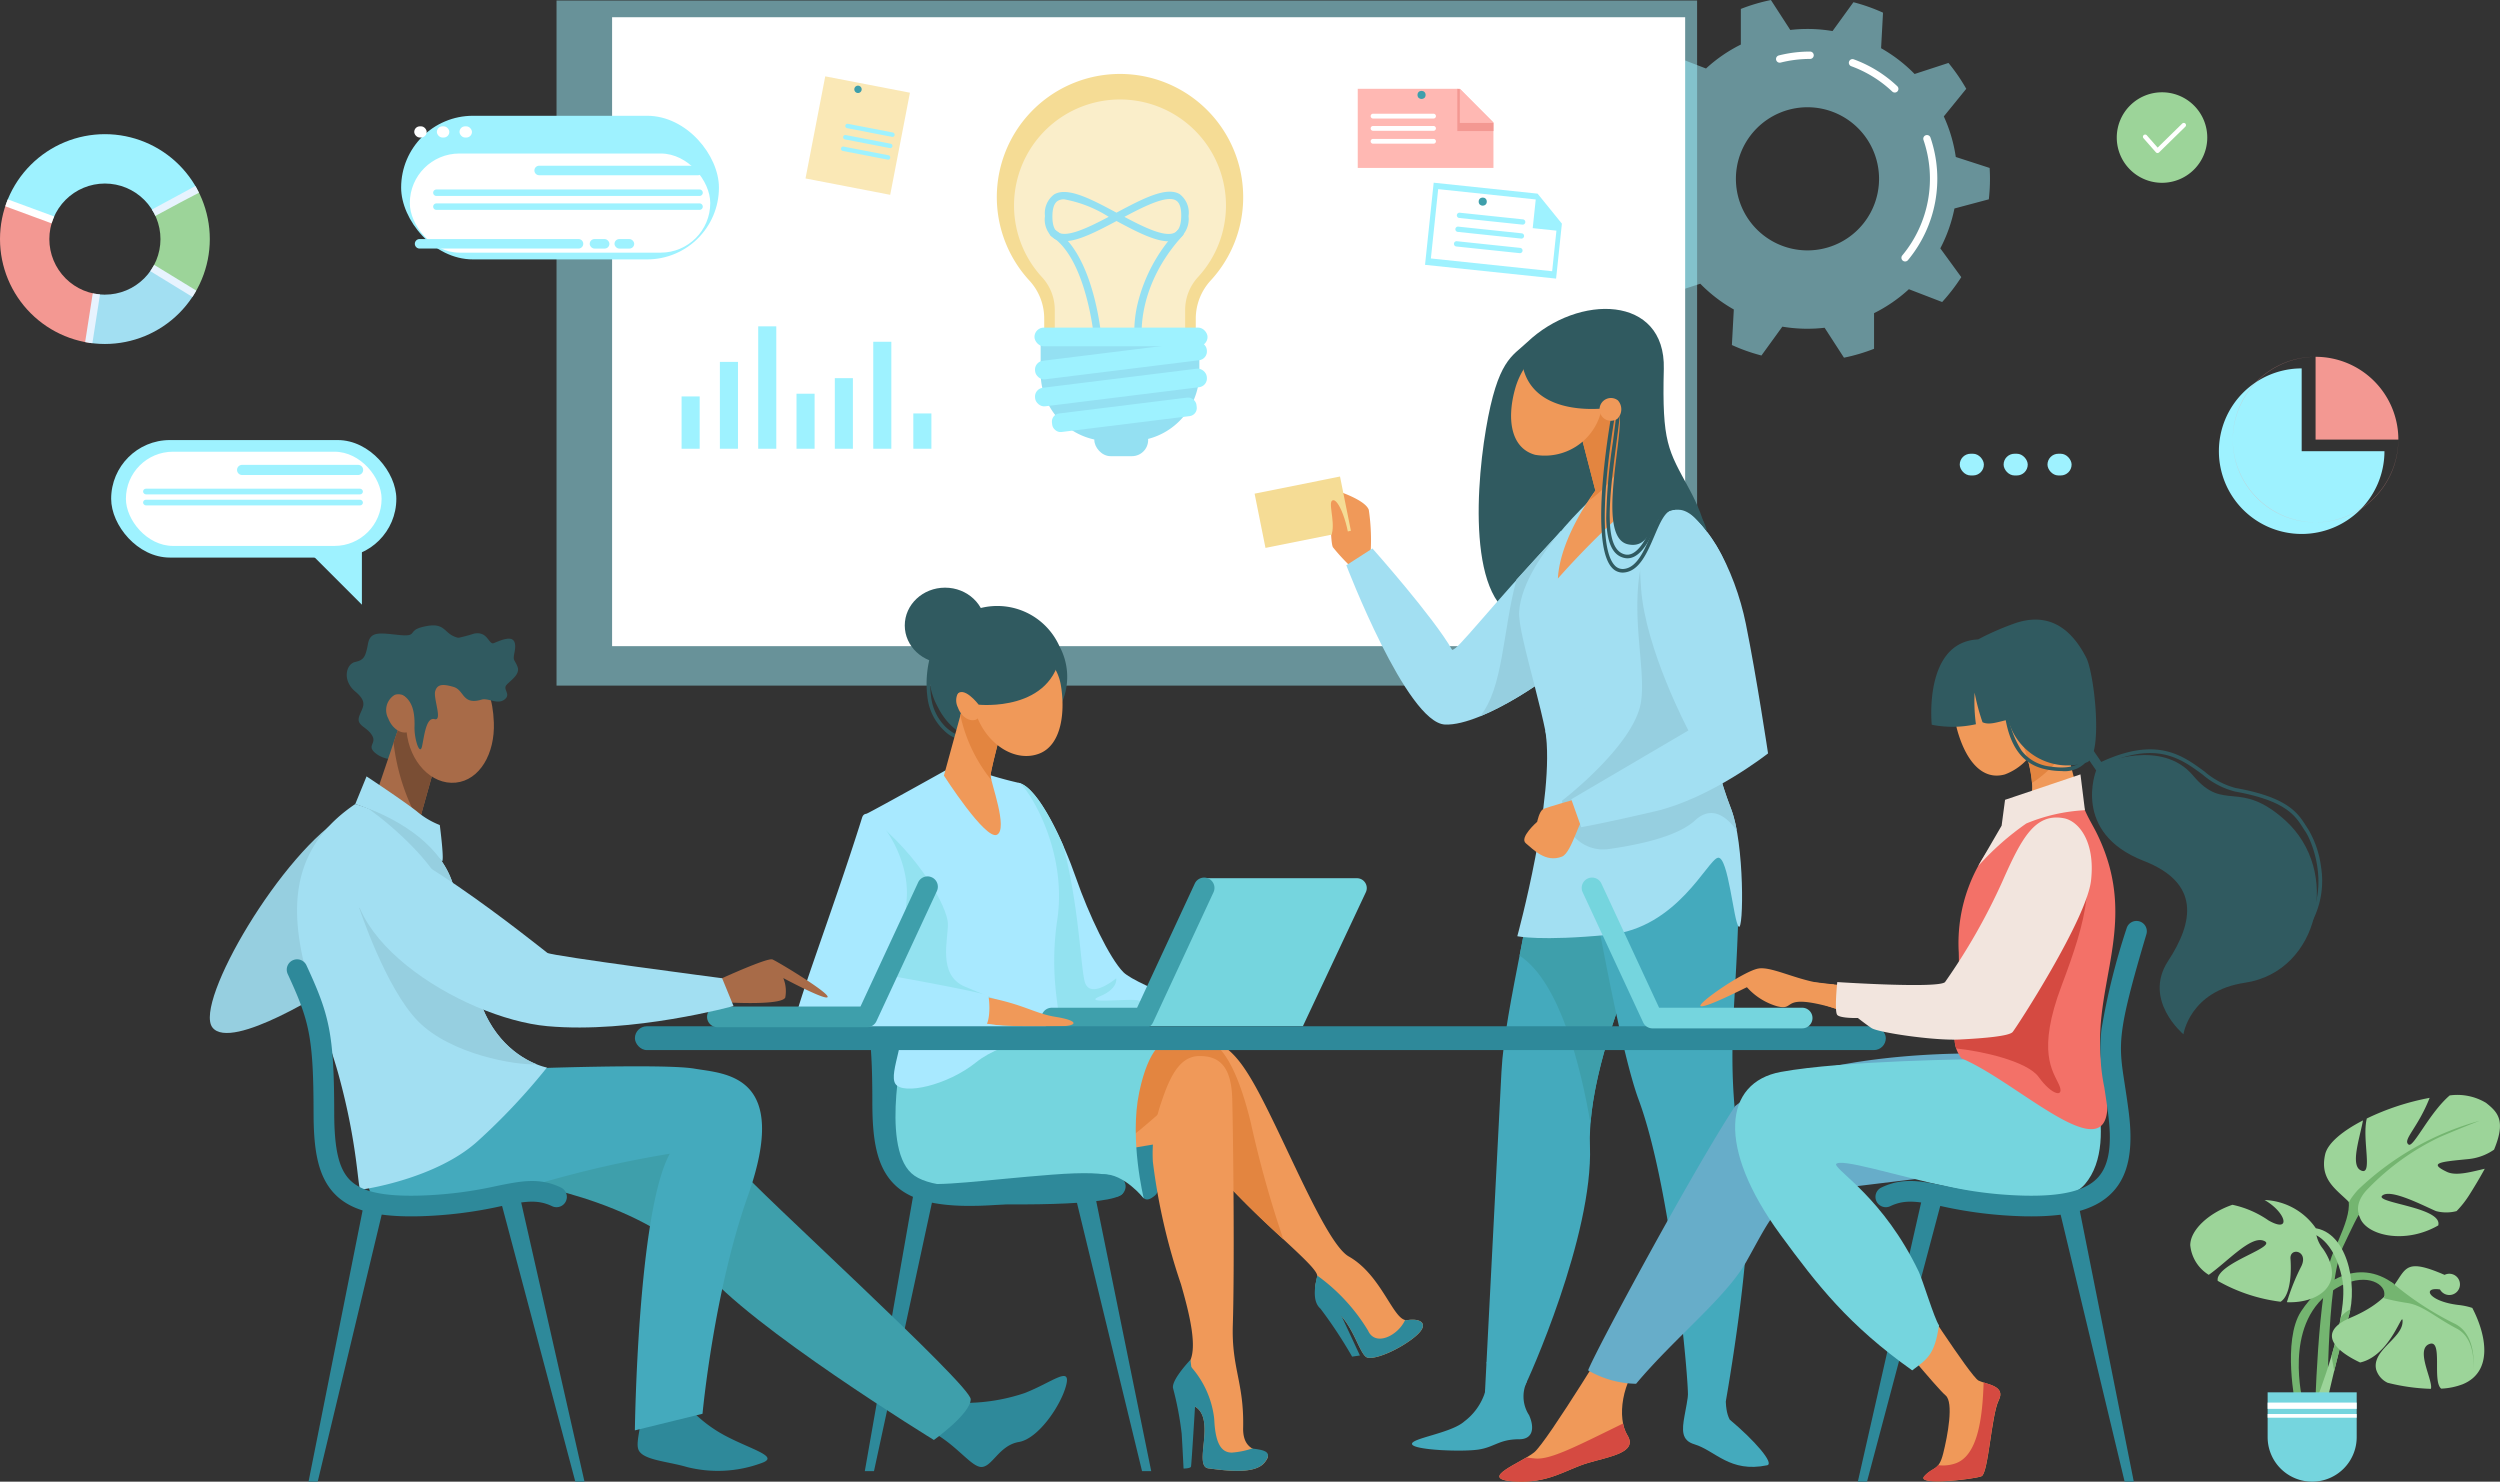 <svg xmlns="http://www.w3.org/2000/svg" xmlns:xlink="http://www.w3.org/1999/xlink" width="218.051" height="129.231" viewBox="0 0 218.051 129.231">
  <rect x="0" y="0" width="218.051" height="129.231" fill="#333333" stroke="none"/>
  <defs>
    <clipPath id="clip-path">
      <path id="Path_170284" data-name="Path 170284" d="M1915.264,1132.823a9.15,9.15,0,1,0,9.15,9.15A9.151,9.151,0,0,0,1915.264,1132.823Zm0,14a4.847,4.847,0,1,1,4.847-4.847A4.847,4.847,0,0,1,1915.264,1146.82Z" fill="none"/>
    </clipPath>
  </defs>
  <g id="Group_111288" data-name="Group 111288" transform="translate(-1906.114 -1121.121)">
    <g id="Group_111250" data-name="Group 111250">
      <path id="Path_170158" data-name="Path 170158" d="M2079.58,1138.505a15.979,15.979,0,0,0,.1-1.787q0-.478-.029-.949l-2.953-.956a12.944,12.944,0,0,0-1.045-3.538l1.958-2.409a15.947,15.947,0,0,0-1.551-2.255l-2.954.964a13.105,13.105,0,0,0-2.923-2.248l.168-3.1a15.778,15.778,0,0,0-2.579-.913l-1.823,2.516a13.229,13.229,0,0,0-2.186-.183,13.05,13.05,0,0,0-1.5.087l-1.689-2.61a15.865,15.865,0,0,0-2.623.775l0,3.108a13.068,13.068,0,0,0-3.038,2.09l-2.9-1.118a15.9,15.9,0,0,0-1.668,2.169l1.828,2.51a13,13,0,0,0-1.233,3.478l-3,.8a16.211,16.211,0,0,0-.1,1.787q0,.478.029.95l2.953.955a13.013,13.013,0,0,0,1.045,3.538l-1.958,2.41a16.052,16.052,0,0,0,1.551,2.255l2.954-.964a13.112,13.112,0,0,0,2.924,2.247l-.168,3.1a15.827,15.827,0,0,0,2.578.914l1.823-2.517a13.129,13.129,0,0,0,2.186.183,13.289,13.289,0,0,0,1.5-.086l1.689,2.61a15.865,15.865,0,0,0,2.623-.775l0-3.108a13.094,13.094,0,0,0,3.039-2.09l2.9,1.118a15.937,15.937,0,0,0,1.669-2.17l-1.829-2.51a12.976,12.976,0,0,0,1.233-3.478Zm-15.817,4.456a6.243,6.243,0,1,1,6.243-6.243A6.243,6.243,0,0,1,2063.763,1142.961Z" fill="#9ef2ff" opacity="0.5"/>
      <g id="Group_111247" data-name="Group 111247">
        <path id="Path_170159" data-name="Path 170159" d="M2072.278,1143.927a.322.322,0,0,1-.247-.527,10.469,10.469,0,0,0,1.845-10.088.322.322,0,0,1,.608-.21,11.116,11.116,0,0,1-1.958,10.709A.324.324,0,0,1,2072.278,1143.927Z" fill="#fff"/>
      </g>
      <g id="Group_111248" data-name="Group 111248">
        <path id="Path_170160" data-name="Path 170160" d="M2071.374,1129.192a.318.318,0,0,1-.22-.088,10.406,10.406,0,0,0-3.6-2.218.321.321,0,0,1,.22-.6,11.034,11.034,0,0,1,3.821,2.354.321.321,0,0,1,.013.454A.317.317,0,0,1,2071.374,1129.192Z" fill="#fff"/>
      </g>
      <g id="Group_111249" data-name="Group 111249">
        <path id="Path_170161" data-name="Path 170161" d="M2061.341,1126.59a.322.322,0,0,1-.078-.634,11.127,11.127,0,0,1,2.725-.337.321.321,0,0,1,0,.643,10.493,10.493,0,0,0-2.568.318A.349.349,0,0,1,2061.341,1126.59Z" fill="#fff"/>
      </g>
    </g>
    <rect id="Rectangle_36745" data-name="Rectangle 36745" width="99.481" height="59.753" transform="translate(1954.655 1121.166)" fill="#9ef2ff" opacity="0.5"/>
    <rect id="Rectangle_36746" data-name="Rectangle 36746" width="93.593" height="54.855" transform="translate(1959.501 1122.624)" fill="#fff"/>
    <g id="Group_111253" data-name="Group 111253">
      <path id="Path_170162" data-name="Path 170162" d="M2039.31,1150.974c4.46-4.246,12.083-4.149,11.922,2.316s.373,7.072,2.209,10.464c6.368,11.768-7.591,11.075-13.413,11.461s-5.339-10.582-4.31-16.661S2038.005,1152.216,2039.31,1150.974Z" fill="#305a60"/>
      <path id="Path_170163" data-name="Path 170163" d="M2041.389,1188.042c-1.43,12.008-4.028,20.885-4.318,26.578s-1.447,28.108-1.447,28.108,3.184-.223,3.474-.705,5.982-13.123,5.692-20.938,5.686-19.7,5.686-19.7l-1.44-11.66Z" fill="#44aabd"/>
      <path id="Path_170164" data-name="Path 170164" d="M2042.762,1193.27l-2.236.936c-.608,3.808-1.282,7.231-1.875,10.268,3.559,2.3,5.4,9.965,6.185,14.652.4-5.244,2.875-11.58,4.411-15.084Z" fill="#3e9fab"/>
      <path id="Path_170165" data-name="Path 170165" d="M2053.088,1186.832s4.82,6.147,4.669,13.122c-.23,10.617-1.388,13.649.626,24.781.787,4.349-1.736,18.572-1.736,18.572a8.067,8.067,0,0,1-3.314-.408c.1-1.045-1.393-18.045-4.295-25.86-1.405-3.784-3.379-14.383-4.441-20.462s-1.254-7.333-.868-7.333S2053.088,1186.832,2053.088,1186.832Z" fill="#44aabd"/>
      <path id="Path_170166" data-name="Path 170166" d="M2025.629,1169.758a17.976,17.976,0,0,0-.128-4.164c-.344-.982-3.3-1.84-3.3-1.84s-.128,4.546.172,5.1a16.967,16.967,0,0,0,2.058,2.145Z" fill="#f09959"/>
      <path id="Path_170167" data-name="Path 170167" d="M2042.268,1167.44c-6.775,7.293-8.986,10.361-9.5,10.361-1.608-2.839-6.95-8.843-6.95-8.843l-2.278,1.465s5.264,13.751,8.609,13.893,10.144-4.742,10.23-5.3S2042.268,1167.44,2042.268,1167.44Z" fill="#a2dff2"/>
      <path id="Path_170168" data-name="Path 170168" d="M2035.2,1183.6c3.314-1.349,7.112-4.171,7.176-4.59.087-.561-.11-11.573-.11-11.573-1.477,1.59-2.766,3-3.885,4.233C2037.169,1176.193,2037.248,1181.115,2035.2,1183.6Z" fill="#96cfe0"/>
      <path id="Path_170169" data-name="Path 170169" d="M2049.152,1162.639s6.483,3.25,7.9,9-2.773,12.86-3.287,16.653-12.351,4.46-12.351.4c0-3.892-2.965-12.154-2.8-14.258.393-4.938,7.611-10.987,7.611-10.987Z" fill="#a2dff2"/>
      <path id="Path_170170" data-name="Path 170170" d="M2047.268,1155.186l2.783,8.583a74.769,74.769,0,0,0-8.058,7.811c.2-3.671,3.273-7.673,3.273-7.673l-2.1-8.106Z" fill="#f09959"/>
      <path id="Path_170171" data-name="Path 170171" d="M2048.566,1159.19l-1.3-4-4.107.615,2.1,8.106s-.2.327-.508.842A9.892,9.892,0,0,0,2048.566,1159.19Z" fill="#e38540"/>
      <path id="Path_170172" data-name="Path 170172" d="M2045.734,1157.124a5.053,5.053,0,0,1-5.724,3.667c-2.065-.568-2.507-2.992-1.757-5.724s3.034-4.485,5.1-3.917S2046.485,1154.392,2045.734,1157.124Z" fill="#f09959"/>
      <path id="Path_170173" data-name="Path 170173" d="M2040.9,1184.846c.9,5.711-2.446,17.931-2.446,17.931s2,.453,7.979-.126,8.62-6.55,9.52-6.716,1.364,5.556,1.808,6.009.512-7.228-.65-10.247c-2.058-5.352-1.655-7.622-.886-10.864C2057.589,1175.067,2040.9,1184.846,2040.9,1184.846Z" fill="#a2dff2"/>
      <path id="Path_170174" data-name="Path 170174" d="M2035.769,1239.917a5.143,5.143,0,0,1-1.949,5.191c-1.158,1.029-4.717,1.467-4.546,1.981s4.375.678,5.79.464,1.8-.9,3.563-.9c1.155,0,1.369-.939.854-2.1a2.981,2.981,0,0,1-.229-2.843C2039.717,1240.67,2035.769,1239.917,2035.769,1239.917Z" fill="#44aabd"/>
      <path id="Path_170175" data-name="Path 170175" d="M2056.771,1239.917c-.086,2.273-.35,3.966.208,5.02,2.153,1.8,3.943,3.847,3.259,3.988-3.259.673-4.5-1.28-6.347-1.836-2.263-.681.214-3.525-.672-7.172-.493-2.028,3.417-1.542,3.417-1.542Z" fill="#44aabd"/>
      <path id="Path_170176" data-name="Path 170176" d="M2057.594,1193.56a10.684,10.684,0,0,0-.487-1.863c-2.058-5.352-1.655-7.622-.886-10.864a2.55,2.55,0,0,0,.078-.677c.174-.578.336-1.164.478-1.754l-.7-6.307-5.037-5.982c-3.776,5.532-1.228,12.415-1.794,16.21s-6.893,8.635-6.893,8.635l.206,1.347a3.419,3.419,0,0,0,3.846,2.873c2.607-.362,6.027-1.089,7.549-2.5C2055.428,1191.31,2056.732,1192.368,2057.594,1193.56Z" fill="#96cfe0"/>
      <path id="Path_170177" data-name="Path 170177" d="M2043.834,1190.741s-2.793.781-3.127.956-.519,1.1-.519,1.1-1.6,1.388-.986,1.879,1.706,1.736,3.152,1.157c.888-.355,1.575-3.616,2.157-3.642S2043.834,1190.741,2043.834,1190.741Z" fill="#f09959"/>
      <path id="Path_170178" data-name="Path 170178" d="M2051.742,1165.383c2.989.085,5.7,5.468,6.644,10.139s1.938,11.31,1.938,11.31-4.954,3.909-9.848,5.051c-4.269,1-6.449,1.387-6.449,1.387l-.866-2.438,10.215-6s-3.756-7.076-4.129-12.415S2049.471,1165.319,2051.742,1165.383Z" fill="#a2dff2"/>
      <rect id="Rectangle_36747" data-name="Rectangle 36747" width="7.599" height="4.826" transform="translate(2015.54 1164.178) rotate(-11.346)" fill="#f5dc95"/>
      <path id="Path_170179" data-name="Path 170179" d="M2023.837,1169.372c.1-1.957-.867-4.626-1.424-4.623s.171,1.75-.129,2.907C2022.121,1168.284,2023.837,1169.372,2023.837,1169.372Z" fill="#f09959"/>
      <path id="Path_170180" data-name="Path 170180" d="M2038.8,1152c.166,5.361,6.427,4.95,8.142,4.619s-2.088,11.31,1.18,11.981c2.4.494,1.859-3.26,4.524-3.009,1.18.111,2.365,1.934,2.365,1.934a3.645,3.645,0,0,0-1.078-1.934c-.9-.811-3.262-5.786-3.883-9.345s-4.823-5.862-6.067-5.933-4.288,1.344-4.288,1.344Z" fill="#305a60"/>
      <g id="Group_111251" data-name="Group 111251">
        <path id="Path_170181" data-name="Path 170181" d="M2048.067,1169.817a1.217,1.217,0,0,1-.258-.028c-1.046-.222-1.553-1.322-1.6-3.459a49.763,49.763,0,0,1,.587-6.672c.129-1.006.263-2.046.374-3.053a.156.156,0,1,1,.311.034c-.11,1.01-.245,2.052-.374,3.059-.621,4.816-1.207,9.365.763,9.785a.9.9,0,0,0,.184.019c1.131,0,2.15-2.2,2.744-4.353a.157.157,0,1,1,.3.083C2050.712,1166.65,2049.657,1169.816,2048.067,1169.817Z" fill="#305a60"/>
      </g>
      <g id="Group_111252" data-name="Group 111252">
        <path id="Path_170182" data-name="Path 170182" d="M2047.649,1171.063a1.236,1.236,0,0,1-.927-.412c-2.134-2.256-.023-13.577.067-14.058a.158.158,0,0,1,.184-.125.156.156,0,0,1,.124.183c-.022.117-2.172,11.644-.147,13.785a.937.937,0,0,0,.852.3c1.109-.146,1.748-1.65,2.313-2.977.548-1.287,1.062-2.5,1.98-2.471a.157.157,0,0,1,.151.162.155.155,0,0,1-.162.151h-.022c-.688,0-1.16,1.108-1.659,2.281-.6,1.4-1.274,2.995-2.56,3.165A1.634,1.634,0,0,1,2047.649,1171.063Z" fill="#305a60"/>
      </g>
      <path id="Path_170183" data-name="Path 170183" d="M2047.176,1157.652a.993.993,0,1,1,.053-1.608A1.168,1.168,0,0,1,2047.176,1157.652Z" fill="#f09959"/>
    </g>
    <g id="Group_111258" data-name="Group 111258">
      <path id="Path_170184" data-name="Path 170184" d="M1998.526,1177.5a5.606,5.606,0,0,1-2.743,7.82c-3.027,1.252-6.336.541-7.864-2.516a5.935,5.935,0,1,1,10.607-5.3Z" fill="#305a60"/>
      <g id="Group_111254" data-name="Group 111254">
        <path id="Path_170185" data-name="Path 170185" d="M1990.286,1185.69a2.859,2.859,0,0,1-1.848-.869,4.722,4.722,0,0,1-1.4-2.657,9.247,9.247,0,0,1,.515-4.736.157.157,0,1,1,.3.1,8.943,8.943,0,0,0-.5,4.574,4.418,4.418,0,0,0,1.3,2.482c1.072.951,1.791.778,1.8.776a.157.157,0,0,1,.084.3A.964.964,0,0,1,1990.286,1185.69Z" fill="#305a60"/>
      </g>
      <g id="Group_111257" data-name="Group 111257">
        <path id="Path_170186" data-name="Path 170186" d="M1994.96,1189.4c1.74.39,3.936,5.224,5.012,8.321,1.085,3.124,2.924,7,4.128,8.2s9.116,4,9.116,4-19.549.037-19.149,0S1994.96,1189.4,1994.96,1189.4Z" fill="#a8e9ff"/>
        <path id="Path_170187" data-name="Path 170187" d="M2005.339,1208.364c-1.071-.153-4.931.344-3.288-.344s1.415-1.567,1.415-1.567-2.332,1.95-2.753.245c-.362-1.47-.5-6.659-1.877-11.861-1.137-2.579-2.624-5.159-3.876-5.439,0,0-.044,1.831-.116,4.4.48,5.682,1.3,14.031,1.5,16.135,2.591,0,6.928,0,10.556,0l2.413-.115A25.887,25.887,0,0,0,2005.339,1208.364Z" fill="#93e2f0"/>
        <path id="Path_170188" data-name="Path 170188" d="M1988.564,1188.326s-5.534,3.093-6.824,3.75,3.614,19.96,4.7,20.787,10.693.142,11.786-.9-.839-4.241.107-10.645-2.886-11.933-3.378-11.92a33.18,33.18,0,0,1-3.7-1.072Z" fill="#a8e9ff"/>
        <path id="Path_170189" data-name="Path 170189" d="M1986.445,1212.863c1.09.827,7.962.845,10.886-.065.33-.1,1.829-.7,1.864-1.261-.353-.066-1.754.1-2.323-.029-1.978-.454-3.068-2.905-3.068-2.905s-1.089-.392-3.526-1.424-1.433-4.156-1.49-5.532-2.409-5.877-6.823-9.289l-.4.181C1981.245,1195.676,1985.436,1212.1,1986.445,1212.863Z" fill="#93e2f0"/>
        <g id="Group_111256" data-name="Group 111256">
          <path id="Path_170190" data-name="Path 170190" d="M2024.465,1197.719H2011.14l-6.069,12.915h14.678l5.494-11.691A.859.859,0,0,0,2024.465,1197.719Z" fill="#75d5de"/>
          <g id="Group_111255" data-name="Group 111255">
            <path id="Path_170191" data-name="Path 170191" d="M2005.865,1210.817h-8.018a.9.9,0,1,1,0-1.8h7.443l5.033-10.831a.9.9,0,1,1,1.634.759l-5.275,11.352A.9.9,0,0,1,2005.865,1210.817Z" fill="#3e9fab"/>
          </g>
        </g>
        <path id="Path_170192" data-name="Path 170192" d="M1991.96,1208.059c3.479.649,4.334,1.448,6.23,1.754,2.15.346,1.894.821.3.821a51.985,51.985,0,0,1-6.986-.244C1990.125,1210.084,1991.96,1208.059,1991.96,1208.059Z" fill="#f09959"/>
        <path id="Path_170193" data-name="Path 170193" d="M1981.305,1192.438c-2.666,8.524-6.445,18.2-5.843,18.2s15.91.619,16.512.1.43-2.493.344-2.751-8.7-1.787-8.7-1.787a19.831,19.831,0,0,0,1.565-6.533C1985.61,1195.344,1981.811,1190.822,1981.305,1192.438Z" fill="#a8e9ff"/>
      </g>
      <path id="Path_170194" data-name="Path 170194" d="M1990.591,1180.92l-2.148,7.847s3.629,5.664,4.627,5.161-.558-4.6-.558-5.161,1.555-6.306,1.555-6.306Z" fill="#f09959"/>
      <path id="Path_170195" data-name="Path 170195" d="M1992.587,1189.167a2.051,2.051,0,0,1-.075-.4c0-.557,1.555-6.306,1.555-6.306l-3.476-1.541-.711,2.6A13.535,13.535,0,0,0,1992.587,1189.167Z" fill="#e38540"/>
      <path id="Path_170196" data-name="Path 170196" d="M1998.626,1180.79c.409,2.275.14,5.3-1.881,6.066s-4.455-.7-5.437-3.283-.139-5.3,1.882-6.067A4.26,4.26,0,0,1,1998.626,1180.79Z" fill="#f09959"/>
      <path id="Path_170197" data-name="Path 170197" d="M1991.787,1182.07a1.374,1.374,0,0,1-.549,1.819c-.587.209-1.292-.267-1.575-1.062a1.376,1.376,0,0,1,.549-1.819C1990.8,1180.8,1991.5,1181.275,1991.787,1182.07Z" fill="#f09959"/>
      <path id="Path_170198" data-name="Path 170198" d="M1998.65,1177.931c-.688,5.34-7.176,4.652-7.176,4.652s-1.338-1.759-1.94-.836.835-5.414,4.558-5.614C1995.315,1176.067,1998.65,1177.931,1998.65,1177.931Z" fill="#305a60"/>
      <ellipse id="Ellipse_5087" data-name="Ellipse 5087" cx="3.514" cy="3.297" rx="3.514" ry="3.297" transform="translate(1985.028 1172.377)" fill="#305a60"/>
    </g>
    <g id="Group_111261" data-name="Group 111261">
      <g id="Group_111260" data-name="Group 111260">
        <path id="Path_170199" data-name="Path 170199" d="M1981.543,1249.435h.8l5.189-24.04h-1.768Z" fill="#2e899a"/>
        <path id="Path_170200" data-name="Path 170200" d="M2006.524,1249.435h-.8l-6.038-24.89h1.768Z" fill="#2e899a"/>
        <g id="Group_111259" data-name="Group 111259">
          <path id="Path_170201" data-name="Path 170201" d="M1990.711,1226.3c-3.219,0-5.258-.579-6.56-1.846-1.613-1.572-1.947-4.006-1.951-7.178,0-2.5-.064-4.121-.2-5.435a.9.9,0,0,1,1.792-.185c.142,1.378.2,3.058.208,5.618.005,3.214.412,4.92,1.407,5.889,1.021.995,2.866,1.4,5.981,1.327a35.459,35.459,0,0,0,6.744-.834c2.189-.445,3.77-.766,5.645.13a.9.9,0,1,1-.776,1.625c-1.331-.636-2.46-.406-4.51.01a36.9,36.9,0,0,1-7.058.869C1991.186,1226.292,1990.945,1226.3,1990.711,1226.3Z" fill="#2e899a"/>
        </g>
      </g>
      <path id="Path_170202" data-name="Path 170202" d="M1983.4,1210.737l4.927.2-1.312,13.6s-3.672-2.345-3.615-4.867S1983.4,1210.737,1983.4,1210.737Z" fill="#2e899a"/>
      <path id="Path_170203" data-name="Path 170203" d="M2007.72,1212.005c4.167-.632,5.582-.433,8.132,4.312s5.944,13.289,7.9,14.392c2.939,1.662,3.913,5.736,5.119,5.553s1.984.351.671,1.442-3.434,2.021-4.159,1.827-1.288-3.327-3.182-4.344-1.325-1.853-1.2-2.753-5.529-5.043-9.79-10.2c-2.6-3.149-3.945-5.227-4.144-7.11A4.945,4.945,0,0,1,2007.72,1212.005Z" fill="#f09959"/>
      <path id="Path_170204" data-name="Path 170204" d="M2018.048,1229.211a95.339,95.339,0,0,1-2.85-10.22c-1.3-5.283-2.657-6.537-3.519-7.1a10.428,10.428,0,0,0-3.959.114,4.945,4.945,0,0,0-.657,3.123c.2,1.883,1.54,3.961,4.144,7.11a74.755,74.755,0,0,0,6.841,6.973Z" fill="#e38540"/>
      <path id="Path_170205" data-name="Path 170205" d="M2008.989,1216.181s-1.109,8.364-2.141,9.214c-.738.608-1.261.649-1.777-1.846s.8-11.8.8-11.8Z" fill="#2e899a"/>
      <path id="Path_170206" data-name="Path 170206" d="M2008.106,1220.707l-10.259,1.724,5.792-8.3,4.408-.9,2.643.608Z" fill="#f09959"/>
      <path id="Path_170207" data-name="Path 170207" d="M2021,1232.434c-.333,1.34-.293,2.331.285,2.827a39.7,39.7,0,0,1,2.761,4.186l.681-.1-1.575-3.376Z" fill="#2e899a"/>
      <path id="Path_170208" data-name="Path 170208" d="M2025.379,1239.531c.725.194,2.845-.736,4.159-1.827s.536-1.625-.671-1.442a.51.51,0,0,1-.2-.01c-.6,1.347-2.585,2.357-3.225.934a16.3,16.3,0,0,0-4.444-4.815.322.322,0,0,1,0,.063c-.125.9-.694,1.735,1.2,2.753S2024.653,1239.337,2025.379,1239.531Z" fill="#2e899a"/>
      <path id="Path_170209" data-name="Path 170209" d="M1986.781,1212.34c-3.64,6.532-1.154,10.683,3.27,11.106s11.408-.385,15.479-3.767,7.412-6.96,6.945-7.494S1986.781,1212.34,1986.781,1212.34Z" fill="#e38540"/>
      <path id="Path_170210" data-name="Path 170210" d="M2007.422,1217.213c.745-2.236,1.6-3.951,3.268-3.983,1.749-.032,2.825.878,2.9,3.739.089,3.408.209,14.692.051,19.71-.119,3.8.988,5.014.9,8.974-.071,2.982,3.108,1.475,1.88,3.022-.844,1.064-3.358.716-4.9.519-1.376-.175.712-4.3-1.192-5.4a2.21,2.21,0,0,1-.634-3.645c1.032-1.163.114-4.6-.574-7.011a53.194,53.194,0,0,1-2.456-10.707A13.65,13.65,0,0,1,2007.422,1217.213Z" fill="#f09959"/>
      <path id="Path_170211" data-name="Path 170211" d="M2015.328,1247.458a7.187,7.187,0,0,1-1.742.357c-1.146.038-1.49-1.224-1.567-2.937a8.208,8.208,0,0,0-2.268-4.808c-.02.027-.041.054-.063.079a2.21,2.21,0,0,0,.634,3.645c1.9,1.1-.184,5.225,1.192,5.4,1.544.2,4.058.545,4.9-.519C2017.214,1247.67,2016.224,1247.59,2015.328,1247.458Z" fill="#2e899a"/>
      <path id="Path_170212" data-name="Path 170212" d="M2009.946,1239.723s-1.673,1.746-1.52,2.473a27.722,27.722,0,0,1,.755,3.975c.086,1.414.163,3.038.163,3.038s.6,0,.649-.171.383-5.749.383-5.749Z" fill="#2e899a"/>
      <path id="Path_170213" data-name="Path 170213" d="M1985.028,1211.744s-2.159,9.163.569,11.7,14.054.255,16.722.1c1.806-.1,3.555,2.1,3.555,2.1s-1.262-5.112-.4-9.24,2.248-4.406,2.248-4.406l-1.846-.261Z" fill="#75d5de"/>
      <path id="Path_170214" data-name="Path 170214" d="M1984.539,1209.349c.923,1.959-.994,5.341-.322,6.316s4.518.137,7.038-1.892,7.291-2.475,7.291-2.475Z" fill="#a8e9ff"/>
      <path id="Path_170215" data-name="Path 170215" d="M1988.443,1226.043c7.626.287,15.653.151,15.653-.985s-.344-1.939-6.249-1.481-9.919,1.09-11.7.689S1988.443,1226.043,1988.443,1226.043Z" fill="#2e899a"/>
    </g>
    <rect id="Rectangle_36748" data-name="Rectangle 36748" width="109.104" height="2.076" rx="1.038" transform="translate(1961.491 1210.634)" fill="#2e899a"/>
    <g id="Group_111266" data-name="Group 111266">
      <path id="Path_170216" data-name="Path 170216" d="M2084.04,1182.812a4.938,4.938,0,0,1-3.053,5.852c-1.987.564-3.406-1.206-4.145-3.81s.274-5.173,2.262-5.737S2083.3,1180.207,2084.04,1182.812Z" fill="#f09959"/>
      <path id="Path_170217" data-name="Path 170217" d="M2072.9,1233.281s5.094,7.912,5.782,8.256,2.408.43,1.763,1.72-.9,6.364-1.5,6.622-5.762.86-4.988,0,1.25-.43,1.641-1.978.939-4.472.208-5.074-5.2-6.02-5.2-6.02Z" fill="#f09959"/>
      <path id="Path_170218" data-name="Path 170218" d="M2047.258,1236.679s-6.193,10.206-7.339,11.123-4.931,2.293-1.835,2.523,4.587-1.032,6.536-1.606,4.358-.917,3.44-2.408-.536-4.745,1.442-6.809S2047.258,1236.679,2047.258,1236.679Z" fill="#f09959"/>
      <path id="Path_170219" data-name="Path 170219" d="M2078.858,1213.013s-15.329-.4-21.407,4.587c-3.555,5.389-12.155,21.291-12.823,23.044a8.606,8.606,0,0,0,4.186,1.171c3.382-4.033,7.854-7.52,9.632-10.684,2.191-3.9,2.867-5.848,6.422-6.192s11.581-1.491,13.99-1.491S2078.858,1213.013,2078.858,1213.013Z" fill="#67adc9"/>
      <path id="Path_170220" data-name="Path 170220" d="M2092.225,1250.352h-.8l-5.762-24.04h1.768Z" fill="#2e899a"/>
      <path id="Path_170221" data-name="Path 170221" d="M2068.155,1250.352h.8l6.612-24.89H2073.8Z" fill="#2e899a"/>
      <path id="Path_170222" data-name="Path 170222" d="M2087.591,1211.963l-8.913,1.538s-11.843.109-17.256,1.117c-4.925.918-5.651,6.514,0,14.22,3.21,4.377,5.924,7.869,11.474,11.806,1.412-1.037,1.952-1.429,2.342-3.923-.4-.551-1.441-4-1.764-4.673-3.07-6.417-7.168-8.751-7.224-9.382.688-1.118,18.224,5.827,21.711,1.742C2091.29,1220.507,2087.591,1211.963,2087.591,1211.963Z" fill="#75d5de"/>
      <path id="Path_170223" data-name="Path 170223" d="M2087.961,1191.787a9.322,9.322,0,0,0-6.974,1.735,14.021,14.021,0,0,0-4.029,10.693c.172,6.88-1.064,7.321.226,9.213,5.38,2.222,14.582,11.768,12.415,1.534-1.569-7.41,3.441-12.933-.6-21.153C2088.669,1193.14,2088.258,1192.491,2087.961,1191.787Z" fill="#f37168"/>
      <path id="Path_170224" data-name="Path 170224" d="M2076.957,1206.8c-.1,3.586-.611,4.643-.224,5.768,2.193.224,6.206,1.1,7.208,2.505,1.147,1.6,2.294,1.835,1.759.65s-1.95-2.867.229-8.639,3.211-9.671,1.07-13.684Z" fill="#d54a41"/>
      <path id="Path_170225" data-name="Path 170225" d="M2087.961,1191.787a27.983,27.983,0,0,1-1.8-7.266l-3.784,1.118s2.15,4.816.086,6.536a19.726,19.726,0,0,0-1.475,1.347A9.322,9.322,0,0,1,2087.961,1191.787Z" fill="#f09959"/>
      <path id="Path_170226" data-name="Path 170226" d="M2086.274,1185.432c-.224-.2-.5-.448-.8-.709l-3.086.912-.007.017a12.575,12.575,0,0,1,.964,3.769,10.893,10.893,0,0,0,3.079-3.057C2086.362,1186.012,2086.313,1185.7,2086.274,1185.432Z" fill="#e38540"/>
      <path id="Path_170227" data-name="Path 170227" d="M2085.3,1192.863c-3.9,1.363-3.465,5.469-7.052,11.524-1.856,3.133-3.58,3.087-3.58,3.087a83,83,0,0,1-9.619-.609c-3.3-.4-3.507.578-1.213,1.4,4.625,1.654,9.424,3.434,13.294,3s10.489-10.3,10.831-12.875C2088.433,1194.837,2087.263,1192.176,2085.3,1192.863Z" fill="#f09959"/>
      <g id="Group_111262" data-name="Group 111262">
        <path id="Path_170228" data-name="Path 170228" d="M2083.294,1227.213c-.242,0-.489,0-.743-.009a37.041,37.041,0,0,1-7.058-.869c-2.05-.417-3.179-.646-4.51-.01a.9.9,0,0,1-.777-1.626c1.875-.9,3.457-.574,5.645-.129a35.387,35.387,0,0,0,6.744.833c3.388.084,5.461-.424,6.52-1.6.945-1.049,1.224-2.8.876-5.5-.118-.916-.235-1.677-.339-2.349a16.187,16.187,0,0,1-.247-5.052,59.483,59.483,0,0,1,2.192-8.811.9.9,0,0,1,1.727.512c-2.574,8.667-2.443,9.514-1.892,13.075.105.683.225,1.457.346,2.4.419,3.264,0,5.469-1.326,6.937C2089.088,1226.524,2086.863,1227.213,2083.294,1227.213Z" fill="#2e899a"/>
      </g>
      <path id="Path_170229" data-name="Path 170229" d="M2047.678,1245.28c-4.108,2.01-6.32,3.162-7.637,3.052-.311-.026-.569-.058-.785-.092-1.465.866-3.8,1.89-1.172,2.085,3.1.229,4.587-1.032,6.536-1.606s4.358-.917,3.44-2.408A3.136,3.136,0,0,1,2047.678,1245.28Z" fill="#d54a41"/>
      <path id="Path_170230" data-name="Path 170230" d="M2079.126,1241.7c-.1,3.253-.547,6.477-2.537,7.085a3.327,3.327,0,0,1-1.433.128c-.313.387-.7.392-1.208.961-.774.86,4.386.258,4.988,0s.86-5.332,1.5-6.622C2080.971,1242.2,2079.905,1241.95,2079.126,1241.7Z" fill="#d54a41"/>
      <g id="Group_111263" data-name="Group 111263">
        <path id="Path_170231" data-name="Path 170231" d="M2063.3,1210.817h-13.053a.9.9,0,0,1-.817-.521l-5.275-11.352a.9.9,0,1,1,1.634-.759l5.033,10.831H2063.3a.9.9,0,1,1,0,1.8Z" fill="#75d5de"/>
      </g>
      <path id="Path_170232" data-name="Path 170232" d="M2066.031,1206.978c-2.638-.038-5.253-1.61-6.553-1.381s-5.542,3.173-5.007,3.288,3.9-1.629,4.013-1.656a5.652,5.652,0,0,0,2.638,1.661c1.8.453.012-1.346,5.581.336C2070.324,1210.319,2066.031,1206.978,2066.031,1206.978Z" fill="#f09959"/>
      <path id="Path_170233" data-name="Path 170233" d="M2087.573,1188.664l.388,3.123a15.413,15.413,0,0,0-5.112,1.158,24.109,24.109,0,0,0-4.2,3.717l2.047-3.526.3-2.255Z" fill="#f2e5de"/>
      <path id="Path_170234" data-name="Path 170234" d="M2086.12,1192.487c-2.535-.475-3.708,1.8-5.351,5.5a53.259,53.259,0,0,1-5.008,8.791c-.558.581-9.4,0-9.4,0s-.267,2.561,0,2.867,1.8.268,1.8.268.611.488,1.185.875,5.428,1.112,7.683,1,4.319-.306,4.625-.65,6.46-9.824,6.842-13.226S2087.414,1192.729,2086.12,1192.487Z" fill="#f2e5de"/>
      <path id="Path_170235" data-name="Path 170235" d="M2078.645,1176.891c-4.795.23-4.043,7.442-4.043,7.442a9.314,9.314,0,0,0,3.854-.045,14.438,14.438,0,0,1-.114-2.753,18.017,18.017,0,0,0,.688,2.581c.551.252,1.175.028,2.236-.228a5.351,5.351,0,0,0,6.91,3.706c1.376-.688.62-7.721-.111-9.136-1.1-2.123-2.92-4.023-6.073-3.019A23.384,23.384,0,0,0,2078.645,1176.891Z" fill="#305a60"/>
      <path id="Path_170236" data-name="Path 170236" d="M2086.982,1185.457l1.96,2.863s-2.172,5.428,4.146,7.887c4.948,1.926,4.365,5.319,2.129,8.732s1.338,6.393,1.338,6.393.545-3.781,5.353-4.494c6.555-.973,8.411-9.774,3.515-14.175-4.052-3.642-5.284-.626-8.027-3.894s-7.92-1.06-7.92-1.06l-1.9-2.768Z" fill="#305a60"/>
      <g id="Group_111264" data-name="Group 111264">
        <path id="Path_170237" data-name="Path 170237" d="M2107.678,1201.511a.156.156,0,0,1-.137-.232c1.652-3.019.3-6.678-.374-7.669-.072-.1-.14-.21-.212-.323-.666-1.04-1.5-2.335-5.917-3.131a7.007,7.007,0,0,1-2.828-1.489c-1.886-1.384-4.024-2.954-8.668-.816a.157.157,0,0,1-.131-.285c4.812-2.215,7.029-.587,8.985.849a6.793,6.793,0,0,0,2.7,1.433c4.556.82,5.427,2.179,6.126,3.27.071.111.138.215.206.315a8.475,8.475,0,0,1,1.12,3.252,7.629,7.629,0,0,1-.729,4.745A.157.157,0,0,1,2107.678,1201.511Z" fill="#305a60"/>
      </g>
      <g id="Group_111265" data-name="Group 111265">
        <path id="Path_170238" data-name="Path 170238" d="M2085.935,1188.373a6.825,6.825,0,0,1-1.015-.082c-1.671-.25-3.913-1.2-4.089-6.54a.156.156,0,0,1,.151-.162.155.155,0,0,1,.162.151,8.429,8.429,0,0,0,1.3,4.863,3.666,3.666,0,0,0,2.517,1.378c1.561.234,2.595-.055,3.076-.86a.157.157,0,0,1,.269.161A2.542,2.542,0,0,1,2085.935,1188.373Z" fill="#305a60"/>
      </g>
    </g>
    <g id="Group_111270" data-name="Group 111270">
      <path id="Path_170239" data-name="Path 170239" d="M1936.307,1192.162c-5.565,3.182-13.305,16.409-11.671,18.567s10.406-3.517,10.406-3.517Z" fill="#96cfe0"/>
      <path id="Path_170240" data-name="Path 170240" d="M1946.7,1176.823c-2.125-.058-1.336-1.637-3.78-1.006-1.285.331-.336.86-2.005.688s-2.49-.344-2.7.745-.312,1.434-1.114,1.606-1.166,1.605,0,2.58.6,1.376.34,2.178.622.86,1.1,1.606-.439.886.249,1.532a2.433,2.433,0,0,0,1.653.589l2.9-5.553Z" fill="#305a60"/>
      <path id="Path_170241" data-name="Path 170241" d="M1989.995,1243.481a16.384,16.384,0,0,0,5.5-.86c2.408-.946,4.042-2.408,3.612-.688s-2.408,4.671-4.128,4.959-2.322,2.179-3.268,2.179-2.322-2.179-4.73-3.269C1984.79,1244.809,1989.995,1243.481,1989.995,1243.481Z" fill="#2e899a"/>
      <path id="Path_170242" data-name="Path 170242" d="M1965.6,1243.191a11.919,11.919,0,0,0,3.568,3.045c2.341,1.29,5.041,1.911,3.367,2.494a10.987,10.987,0,0,1-6.51.344c-1.675-.487-3.638-.589-4.157-1.38s.611-2.778.141-5.748C1961.629,1239.567,1965.6,1243.191,1965.6,1243.191Z" fill="#2e899a"/>
      <path id="Path_170243" data-name="Path 170243" d="M1951.1,1214.33s17.934,6.715,19.379,8.592,20.3,18.979,20.3,20.24-3.211,3.555-3.211,3.555-16.168-9.919-20.182-14.965-13.809-7.478-19.016-7.945S1951.1,1214.33,1951.1,1214.33Z" fill="#3e9fab"/>
      <path id="Path_170244" data-name="Path 170244" d="M1951.787,1214.33s12.27-.459,14.907,0,8.423.453,4.639,11.133c-2.966,8.37-3.945,18.967-3.945,18.967l-5.9,1.449s.234-19.056,3.048-24.13a94.626,94.626,0,0,0-11.024,2.488c-9.67,2.765-14.973,1.38-14.973,1.38l-1.439-5.045Z" fill="#44aabd"/>
      <path id="Path_170245" data-name="Path 170245" d="M1941.541,1182.65l-3,8.858,3.788,2.494,2.146-7.654Z" fill="#a86b48"/>
      <path id="Path_170246" data-name="Path 170246" d="M1942.669,1192.8l1.807-6.447-2.936-3.7-1.1,3.24A18.453,18.453,0,0,0,1942.669,1192.8Z" fill="#7a4e34"/>
      <path id="Path_170247" data-name="Path 170247" d="M1949.188,1184.15c.1,2.694-1.226,5.026-3.33,5.233s-4.023-1.8-4.287-4.482,1.226-5.026,3.329-5.233S1949.034,1179.9,1949.188,1184.15Z" fill="#a86b48"/>
      <path id="Path_170248" data-name="Path 170248" d="M1937.1,1191.25c-9.2,6.215-3.479,16.258-1.459,23.6,1.722,6.252,1.666,10.029,1.924,10.029s6.587-.946,10.2-4.214a55.285,55.285,0,0,0,6.053-6.433s-4.627-.824-6.139-6.811c-.768-3.039-.419-4.689-2.169-9.505S1937.1,1191.25,1937.1,1191.25Z" fill="#a2dff2"/>
      <path id="Path_170249" data-name="Path 170249" d="M1937.1,1191.25l.985-2.411s3.125,2.064,4.372,3.038a7.043,7.043,0,0,0,2.016,1.205s.451,3.457.158,3.143A17.712,17.712,0,0,0,1937.1,1191.25Z" fill="#a2dff2"/>
      <g id="Group_111268" data-name="Group 111268">
        <path id="Path_170250" data-name="Path 170250" d="M1933.024,1250.352h.8l5.762-24.04h-1.768Z" fill="#2e899a"/>
        <path id="Path_170251" data-name="Path 170251" d="M1957.094,1250.352h-.8l-6.612-24.89h1.768Z" fill="#2e899a"/>
        <g id="Group_111267" data-name="Group 111267">
          <path id="Path_170252" data-name="Path 170252" d="M1941.975,1227.213c-3.219,0-5.258-.578-6.559-1.846-1.613-1.571-1.947-4.006-1.952-7.177-.01-6.668-.379-8.046-2.256-12.118a.9.9,0,1,1,1.636-.754c1.984,4.3,2.411,5.886,2.421,12.869.005,3.214.413,4.921,1.408,5.89,1.02.994,2.865,1.4,5.981,1.326a35.39,35.39,0,0,0,6.744-.833c2.188-.445,3.77-.767,5.645.129a.9.9,0,0,1-.777,1.626c-1.331-.636-2.46-.407-4.51.01a37.038,37.038,0,0,1-7.058.869Q1942.328,1227.213,1941.975,1227.213Z" fill="#2e899a"/>
        </g>
      </g>
      <g id="Group_111269" data-name="Group 111269">
        <path id="Path_170253" data-name="Path 170253" d="M1981.738,1210.713h-13.053a.9.9,0,0,1,0-1.8h12.479l5.033-10.831a.9.9,0,1,1,1.633.759l-5.275,11.352A.9.9,0,0,1,1981.738,1210.713Z" fill="#3e9fab"/>
      </g>
      <path id="Path_170254" data-name="Path 170254" d="M1937.443,1200.3s2.294,6.995,5.132,9.891,8.55,3.868,10.338,3.754c-1.426-.573-4.141-2.2-5.232-6.526-.768-3.039-.419-4.689-2.169-9.505-1.3-3.575-5.3-5.513-7.28-6.275,2.468,1.772,5.553,4.691,6.5,6.912C1945.786,1201.016,1937.443,1200.3,1937.443,1200.3Z" fill="#96cfe0"/>
      <path id="Path_170255" data-name="Path 170255" d="M1969.1,1206.438s3.956-1.806,4.386-1.634,4.816,2.82,4.816,3.259-3.87-1.635-3.87-1.635a3.005,3.005,0,0,1,.172,1.7c-.258.55-3.233.55-5.917.378S1969.1,1206.438,1969.1,1206.438Z" fill="#a86b48"/>
      <path id="Path_170256" data-name="Path 170256" d="M1937.57,1194.9c-3.647,7.474,8.862,15.051,16.284,15.724s16.238-1.755,16.238-1.755l-.994-2.426s-14.868-1.94-15.244-2.212S1938.905,1192.157,1937.57,1194.9Z" fill="#a2dff2"/>
      <path id="Path_170257" data-name="Path 170257" d="M1942.311,1182.9a1.543,1.543,0,0,1-.553,2.052c-.644.245-1.44-.277-1.778-1.166a1.544,1.544,0,0,1,.554-2.053C1941.177,1181.492,1941.973,1182.014,1942.311,1182.9Z" fill="#a86b48"/>
      <path id="Path_170258" data-name="Path 170258" d="M1949.193,1177.212c1.008-.421,2.142-.871,1.791.841-.153.745,0,.535.268,1.223s-.675,1.228-.981,1.611.446.8-.166,1.256-1.418-.17-1.988,0c-1.7.507-1.49-.83-2.446-1.109s-1.424-.235-1.6.377.669,2.624-.058,2.433-.889,1.433-1.085,2.351-.694-.634-.661-1.683c.049-1.609-.35-2.286-.943-2.736s-.846-4.545,2.021-4.7a14.174,14.174,0,0,0,4.108-.688C1948.672,1176.131,1948.734,1177.4,1949.193,1177.212Z" fill="#305a60"/>
    </g>
    <g id="Group_111271" data-name="Group 111271">
      <path id="Path_170259" data-name="Path 170259" d="M2109.918,1223.971c1.828,1.669,1.033,3.338-.318,6.438s-1.59,14.543-1.59,14.543l1.113-.159s-.159-11.762,1.351-14.941,2.146-4.768,3.5-3.735S2109.918,1223.971,2109.918,1223.971Z" fill="#74b570"/>
      <path id="Path_170260" data-name="Path 170260" d="M2108.914,1221.81c.222-.989,1.54-2.059,3.3-2.967-.262,1.459-1.1,3.844-.233,4.333,1.173.66.114-2.67.567-4.5a21.76,21.76,0,0,1,5.481-1.8l-.008.02c-1.033,2.623-2.384,3.656-1.828,4.053.419.3,1.782-2.73,3.582-4.283a4.851,4.851,0,0,1,3.171.646c1.045.828,1.747,1.562.7,4.082a4.728,4.728,0,0,1-2.282.827c-2.384.238-3.5.318-1.828,1.112.817.39,2.187-.022,3.3-.272-.36.664-.8,1.415-1.341,2.271a8.523,8.523,0,0,1-1.117,1.422,3.533,3.533,0,0,1-1.794,0c-1.112-.477-3.973-1.987-4.688-1.351s5.3,1.016,4.883,2.6c-2.908,1.676-6.235.879-6.823-.66C2111.162,1225.274,2108.245,1224.787,2108.914,1221.81Z" fill="#9cd499"/>
      <path id="Path_170261" data-name="Path 170261" d="M2114.925,1233.111c-3.179-2.385-6.438-.159-8.107,2.384s-.477,8.265-.477,8.265.636,0,.636-.238-1.748-6.755,2.385-9.7c2.585-1.84,4.45-.954,4.688-.08s-1.033,2.464-1.033,2.464Z" fill="#74b570"/>
      <path id="Path_170262" data-name="Path 170262" d="M2107.613,1228.21c3.179,0,4.212,4.927,3.338,7.788s-2.066,8.186-2.066,8.186l-.795-.795s3.02-7.47,2.3-10.808-2.464-3.894-2.782-3.894S2107.613,1228.21,2107.613,1228.21Z" fill="#9cd499"/>
      <path id="Path_170263" data-name="Path 170263" d="M2110.279,1236.02a2.3,2.3,0,0,1,.837-.7,6.178,6.178,0,0,1-.165.681c-.4,1.3-.863,3.119-1.25,4.708l-.173-1c-.02-.114-.036-.238-.047-.37A30.572,30.572,0,0,0,2110.279,1236.02Z" fill="#74b570"/>
      <path id="Path_170264" data-name="Path 170264" d="M2111.148,1236.044c6.04-2.543,2.858-6.033,8.183-3.728a.927.927,0,1,1-.4,1.272c-1.59-.239-1.033,1.033,1.589,1.351a5.874,5.874,0,0,1,1.229.259c1.25,2.4,1.813,5.557-.831,6.655a5.992,5.992,0,0,1-1.882.386c-.816-.649.2-4.4-1.059-3.883-1.208.5.378,3.217.161,3.9a17.418,17.418,0,0,1-3.773-.529,1.882,1.882,0,0,1-1-1.148c-.4-1.669,2.226-2.7,2.3-4.132.073-1.315-.961,2.893-3.7,3.512C2109.5,1238.8,2108.325,1237.233,2111.148,1236.044Z" fill="#9cd499"/>
      <path id="Path_170265" data-name="Path 170265" d="M2106.845,1231.548c.636-1.351-1.033-1.669-.954-.636.071.915.078,3.141-.861,3.747a14.742,14.742,0,0,1-5.488-1.823.68.68,0,0,1,.071-.414c.715-1.431,5.324-2.623,3.894-3.1-1.139-.379-3.136,1.862-4.745,2.991a3.422,3.422,0,0,1-1.613-2.582c0-1.32,1.6-2.815,3.679-3.529a8.676,8.676,0,0,1,3.156,1.372c2,1.134,1.538-.7-.354-1.788a5.7,5.7,0,0,1,4.463,2.45,2.79,2.79,0,0,0,.641,1.815c2.058,3.008-.317,4.763-3.156,4.649A18.653,18.653,0,0,1,2106.845,1231.548Z" fill="#9cd499"/>
      <path id="Path_170266" data-name="Path 170266" d="M2114.733,1232.976a27.024,27.024,0,0,0,5.4,3.559c2.119.954,1.7,4.062,1.7,4.062s.318-2.685-1.448-3.6-2.932-2.013-4.274-2.225a19.371,19.371,0,0,1-2.084-.424s.423-.848.176-1.166S2114.733,1232.976,2114.733,1232.976Z" fill="#74b570"/>
      <path id="Path_170267" data-name="Path 170267" d="M2122.394,1218.873a24.927,24.927,0,0,0-10.632,6.04c-.777.883-.777,1.131-.777,1.131l.6,1.13.283-.141s-.459-.954.742-2.19a21.733,21.733,0,0,1,6.323-4.557C2120.663,1219.544,2122.394,1218.873,2122.394,1218.873Z" fill="#74b570"/>
      <path id="Rectangle_36749" data-name="Rectangle 36749" d="M3.884,0h0A3.884,3.884,0,0,1,7.768,3.884V7.79a0,0,0,0,1,0,0H0a0,0,0,0,1,0,0V3.884A3.884,3.884,0,0,1,3.884,0Z" transform="translate(2111.666 1250.352) rotate(180)" fill="#75d5de"/>
      <rect id="Rectangle_36750" data-name="Rectangle 36750" width="7.768" height="0.547" transform="translate(2103.898 1243.455)" fill="#fff"/>
      <rect id="Rectangle_36751" data-name="Rectangle 36751" width="7.768" height="0.322" transform="translate(2103.898 1244.452)" fill="#fff"/>
    </g>
    <g id="Group_111287" data-name="Group 111287">
      <g id="Group_111274" data-name="Group 111274">
        <path id="Path_170268" data-name="Path 170268" d="M2014.545,1138.315a10.744,10.744,0,1,0-18.644,7.281,4.874,4.874,0,0,1,1.29,3.3v4.816a5.682,5.682,0,0,0,5.666,5.665h1.888a5.681,5.681,0,0,0,5.665-5.665V1148.9a4.923,4.923,0,0,1,1.311-3.326A10.7,10.7,0,0,0,2014.545,1138.315Z" fill="#f5dc95"/>
        <path id="Path_170269" data-name="Path 170269" d="M2013.044,1139.036A9.243,9.243,0,1,0,1997,1145.3a4.192,4.192,0,0,1,1.111,2.842v4.144a4.888,4.888,0,0,0,4.873,4.874h1.625a4.889,4.889,0,0,0,4.874-4.874v-4.143a4.239,4.239,0,0,1,1.127-2.861A9.209,9.209,0,0,0,2013.044,1139.036Z" fill="#fff" opacity="0.5"/>
        <g id="Group_111272" data-name="Group 111272">
          <path id="Path_170270" data-name="Path 170270" d="M2005.389,1150.832h-3.538a.323.323,0,0,1-.321-.293c-.006-.068-.666-6.9-3.72-8.811a.321.321,0,1,1,.341-.545c2.979,1.865,3.826,7.62,3.989,9.005h2.909a10.546,10.546,0,0,1,.289-2.579,14.172,14.172,0,0,1,3.461-6.371.322.322,0,1,1,.474.435c-4.016,4.372-3.57,8.757-3.565,8.8a.321.321,0,0,1-.319.358Z" fill="#94e0f2"/>
        </g>
        <g id="Group_111273" data-name="Group 111273">
          <path id="Path_170271" data-name="Path 170271" d="M2008.037,1142.168c-1.194,0-2.823-.849-4.538-1.769-2.215,1.18-4.284,2.238-5.442,1.536a2.088,2.088,0,0,1-.8-1.974,2.039,2.039,0,0,1,.8-1.883c1.16-.687,3.233.409,5.437,1.592,2.248-1.2,4.365-2.315,5.521-1.611a2.036,2.036,0,0,1,.764,1.909,2.153,2.153,0,0,1-.845,1.978A1.744,1.744,0,0,1,2008.037,1142.168Zm-3.854-2.133c1.766.939,3.614,1.838,4.43,1.357.341-.2.519-.683.529-1.432.009-.708-.144-1.163-.455-1.352C2007.9,1138.128,2005.983,1139.08,2004.183,1140.035Zm-5.251-1.529a1.061,1.061,0,0,0-.542.125c-.316.187-.479.637-.485,1.336-.007.741.156,1.219.485,1.418.794.481,2.648-.413,4.426-1.352A10.837,10.837,0,0,0,1998.932,1138.506Z" fill="#94e0f2"/>
        </g>
        <rect id="Rectangle_36752" data-name="Rectangle 36752" width="4.696" height="2.83" rx="1.415" transform="translate(2001.561 1158.079)" fill="#94e0f2"/>
        <path id="Path_170272" data-name="Path 170272" d="M1996.879,1150.253v3.406a5.951,5.951,0,0,0,5.933,5.933h1.978a5.951,5.951,0,0,0,5.933-5.933v-3.406Z" fill="#94e0f2"/>
        <rect id="Rectangle_36753" data-name="Rectangle 36753" width="15.096" height="1.63" rx="0.815" transform="translate(1996.34 1149.695)" fill="#9ef2ff"/>
        <rect id="Rectangle_36754" data-name="Rectangle 36754" width="15.096" height="1.63" rx="0.772" transform="matrix(0.992, -0.123, 0.123, 0.992, 1996.297, 1152.685)" fill="#9ef2ff"/>
        <rect id="Rectangle_36755" data-name="Rectangle 36755" width="15.096" height="1.63" rx="0.772" transform="matrix(0.992, -0.123, 0.123, 0.992, 1996.297, 1155.039)" fill="#9ef2ff"/>
        <rect id="Rectangle_36756" data-name="Rectangle 36756" width="12.704" height="1.63" rx="0.708" transform="matrix(0.992, -0.123, 0.123, 0.992, 1997.778, 1157.273)" fill="#9ef2ff"/>
      </g>
      <g id="Group_111276" data-name="Group 111276">
        <path id="Path_170273" data-name="Path 170273" d="M2106.867,1160.473h7.22a7.22,7.22,0,1,1-7.22-7.22Z" fill="#9ef2ff"/>
        <g id="Group_111275" data-name="Group 111275">
          <path id="Path_170274" data-name="Path 170274" d="M2115.3,1159.462a7.22,7.22,0,0,0-7.22-7.22v7.22Z" fill="#f39892"/>
          <path id="Path_170275" data-name="Path 170275" d="M2100.856,1159.462a7.22,7.22,0,0,0,7.22,7.22A7.255,7.255,0,0,1,2100.856,1159.462Z" fill="#f39892"/>
          <path id="Path_170276" data-name="Path 170276" d="M2108.076,1152.242a7.221,7.221,0,0,0-7.22,7.22A7.256,7.256,0,0,1,2108.076,1152.242Z" fill="#f39892"/>
          <path id="Path_170277" data-name="Path 170277" d="M2108.076,1166.682a7.219,7.219,0,0,0,7.22-7.22A7.254,7.254,0,0,1,2108.076,1166.682Z" fill="#f39892"/>
        </g>
      </g>
      <g id="Group_111277" data-name="Group 111277">
        <rect id="Rectangle_36757" data-name="Rectangle 36757" width="1.577" height="4.563" transform="translate(1965.562 1155.698)" fill="#9ef2ff"/>
        <rect id="Rectangle_36758" data-name="Rectangle 36758" width="1.577" height="3.078" transform="translate(1985.774 1157.182)" fill="#9ef2ff"/>
        <rect id="Rectangle_36759" data-name="Rectangle 36759" width="1.577" height="10.676" transform="translate(1972.245 1149.585)" fill="#9ef2ff"/>
        <rect id="Rectangle_36760" data-name="Rectangle 36760" width="1.577" height="4.798" transform="translate(1975.586 1155.462)" fill="#9ef2ff"/>
        <rect id="Rectangle_36761" data-name="Rectangle 36761" width="1.577" height="6.157" transform="translate(1978.927 1154.104)" fill="#9ef2ff"/>
        <rect id="Rectangle_36762" data-name="Rectangle 36762" width="1.577" height="7.575" transform="translate(1968.903 1152.685)" fill="#9ef2ff"/>
        <rect id="Rectangle_36763" data-name="Rectangle 36763" width="1.577" height="9.33" transform="translate(1982.28 1150.93)" fill="#9ef2ff"/>
      </g>
      <g id="Group_111279" data-name="Group 111279">
        <g id="Group_111278" data-name="Group 111278" clip-path="url(#clip-path)">
          <path id="Path_170278" data-name="Path 170278" d="M1923.534,1147.03l-8.27-5.057-1.5,9.577A9.7,9.7,0,0,0,1923.534,1147.03Z" fill="#a2dff2"/>
          <path id="Path_170279" data-name="Path 170279" d="M1923.543,1147.019l.05-.085a9.694,9.694,0,0,0,.215-9.542c-2.927,1.533-1.184.6-8.544,4.581C1923.548,1147.038,1922.261,1146.257,1923.543,1147.019Z" fill="#9cd499"/>
          <path id="Path_170280" data-name="Path 170280" d="M1906.174,1138.623l9.09,3.35,8.528-4.611A9.7,9.7,0,0,0,1906.174,1138.623Z" fill="#9ef2ff"/>
          <path id="Path_170281" data-name="Path 170281" d="M1913.768,1151.55l1.5-9.577-9.09-3.35A9.713,9.713,0,0,0,1913.768,1151.55Z" fill="#f39892"/>
          <path id="Path_170282" data-name="Path 170282" d="M1905.579,1140.209a.924.924,0,0,1,.459.119,9.267,9.267,0,0,1,.33-1.29l4.936,1.819v-.005a.877.877,0,0,1,.215-.6l-.495-.182-4.431-1.633a9.464,9.464,0,0,1,1.428-2.4.965.965,0,0,1-.493-.414,10.129,10.129,0,0,0-1.538,2.593l-.006,0-.112.3-.113.3.006,0a9.964,9.964,0,0,0-.362,1.412A.864.864,0,0,1,1905.579,1140.209Z" fill="#fff"/>
          <path id="Path_170283" data-name="Path 170283" d="M1924.223,1137.495l.005,0-.153-.283-.01-.017-.125-.233,0,0a9.9,9.9,0,0,0-4-3.875,10.166,10.166,0,0,0-11.108,1.212,1,1,0,0,1,.409.5,9.392,9.392,0,0,1,5.415-2.161,9.227,9.227,0,0,1,8.7,4.6l-2.519,1.362c-.52.28-1.247.673-2.464,1.332l-3.017,1.632-.078.042-.253-.155-.014.088-1.774-.653a.885.885,0,0,1-.237.6l1.91.7-1.405,8.993a9.433,9.433,0,0,1-7.61-9.095.905.905,0,0,1-.643,0,10.074,10.074,0,0,0,8.154,9.735v.005l.317.05.319.05v-.005a10.024,10.024,0,0,0,9.608-4.459l.007,0,.063-.1.1-.168.046-.076.006-.011.005-.009.1-.167,0,0A10.056,10.056,0,0,0,1924.223,1137.495Zm-10.086,13.782,1.371-8.778,3.568,2.182,2.779,1.7,1.232.754A9.333,9.333,0,0,1,1914.137,1151.277Zm9.292-4.7-.062-.036c-.338-.2-.484-.287-1.158-.7l-6.3-3.853,5.23-2.828c.768-.413,1.083-.578,1.863-.986l.668-.349A9.411,9.411,0,0,1,1923.429,1146.577Z" fill="#e7f3fe"/>
        </g>
      </g>
      <g id="Group_111281" data-name="Group 111281">
        <rect id="Rectangle_36764" data-name="Rectangle 36764" width="27.719" height="12.527" rx="6.263" transform="translate(1941.101 1131.219)" fill="#9ef2ff"/>
        <rect id="Rectangle_36765" data-name="Rectangle 36765" width="26.204" height="8.648" rx="4.324" transform="translate(1941.859 1134.51)" fill="#fff"/>
        <g id="Group_111280" data-name="Group 111280">
          <rect id="Rectangle_36766" data-name="Rectangle 36766" width="1.086" height="0.977" rx="0.489" transform="translate(1942.244 1132.14)" fill="#fff"/>
          <rect id="Rectangle_36767" data-name="Rectangle 36767" width="1.086" height="0.977" rx="0.489" transform="translate(1944.218 1132.14)" fill="#fff"/>
          <rect id="Rectangle_36768" data-name="Rectangle 36768" width="1.086" height="0.977" rx="0.489" transform="translate(1946.192 1132.14)" fill="#fff"/>
        </g>
        <path id="Path_170285" data-name="Path 170285" d="M1967,1136.405h-13.86a.414.414,0,1,1,0-.829H1967a.414.414,0,1,1,0,.829Z" fill="#9ef2ff"/>
        <path id="Path_170286" data-name="Path 170286" d="M1956.571,1142.8h-13.86a.414.414,0,1,1,0-.829h13.86a.414.414,0,1,1,0,.829Z" fill="#9ef2ff"/>
        <rect id="Rectangle_36769" data-name="Rectangle 36769" width="1.718" height="0.829" rx="0.415" transform="translate(1957.549 1141.973)" fill="#9ef2ff"/>
        <rect id="Rectangle_36770" data-name="Rectangle 36770" width="1.718" height="0.829" rx="0.415" transform="translate(1959.711 1141.973)" fill="#9ef2ff"/>
        <path id="Path_170287" data-name="Path 170287" d="M1967.129,1138.212h-22.952a.281.281,0,0,1,0-.563h22.952a.281.281,0,1,1,0,.563Z" fill="#9ef2ff"/>
        <path id="Path_170288" data-name="Path 170288" d="M1967.129,1139.426h-22.952a.281.281,0,0,1,0-.563h22.952a.281.281,0,1,1,0,.563Z" fill="#9ef2ff"/>
      </g>
      <g id="Group_111282" data-name="Group 111282">
        <path id="Path_170289" data-name="Path 170289" d="M2036.374,1135.769h-11.837v-6.9h8.9l2.935,2.935Z" fill="#ffb8b3"/>
        <path id="Path_170290" data-name="Path 170290" d="M2033.222,1128.87v3.682h3.152v-.708l-2.955-2.955Z" fill="#f39892"/>
        <path id="Path_170291" data-name="Path 170291" d="M2033.439,1128.87v2.975h2.935Z" fill="#ffb8b3"/>
        <path id="Path_170292" data-name="Path 170292" d="M2031.147,1131.459h-5.275a.209.209,0,0,1,0-.418h5.275a.209.209,0,0,1,0,.418Z" fill="#fff"/>
        <path id="Path_170293" data-name="Path 170293" d="M2031.147,1132.528h-5.275a.209.209,0,0,1,0-.418h5.275a.209.209,0,0,1,0,.418Z" fill="#fff"/>
        <path id="Path_170294" data-name="Path 170294" d="M2031.147,1133.654h-5.275a.209.209,0,0,1,0-.418h5.275a.209.209,0,0,1,0,.418Z" fill="#fff"/>
      </g>
      <circle id="Ellipse_5088" data-name="Ellipse 5088" cx="0.354" cy="0.354" r="0.354" transform="translate(2029.748 1129.047)" fill="#3e9fab"/>
      <rect id="Rectangle_36771" data-name="Rectangle 36771" width="7.523" height="9.071" transform="translate(1978.092 1127.78) rotate(10.935)" fill="#fae8b6"/>
      <path id="Path_170295" data-name="Path 170295" d="M1983.915,1133.057,1980,1132.3a.193.193,0,1,1,.073-.379l3.916.756a.2.2,0,0,1,.153.227A.192.192,0,0,1,1983.915,1133.057Z" fill="#9ef2ff"/>
      <path id="Path_170296" data-name="Path 170296" d="M1983.726,1134.036l-3.916-.756a.193.193,0,1,1,.073-.379l3.916.756a.2.2,0,0,1,.153.227A.192.192,0,0,1,1983.726,1134.036Z" fill="#9ef2ff"/>
      <path id="Path_170297" data-name="Path 170297" d="M1983.532,1135.042l-3.916-.756a.193.193,0,0,1,.073-.379l3.916.756a.193.193,0,1,1-.073.379Z" fill="#9ef2ff"/>
      <path id="Path_170298" data-name="Path 170298" d="M1981.264,1128.974a.321.321,0,1,1-.255-.376A.321.321,0,0,1,1981.264,1128.974Z" fill="#3e9fab"/>
      <path id="Path_170299" data-name="Path 170299" d="M2041.837,1145.421l-11.431-1.2.754-7.165,9.064.955,2.118,2.617Z" fill="#9ef2ff"/>
      <path id="Path_170300" data-name="Path 170300" d="M2040.062,1138.518l-8.509-.9-.637,6.046,10.578,1.114.373-3.54-2.069-.218Z" fill="#fff"/>
      <path id="Path_170301" data-name="Path 170301" d="M2038.908,1140.714l-5.511-.58a.231.231,0,1,1,.048-.459l5.512.58a.231.231,0,0,1-.049.459Z" fill="#9ef2ff"/>
      <path id="Path_170302" data-name="Path 170302" d="M2038.78,1141.929l-5.511-.581a.231.231,0,1,1,.048-.459l5.512.581a.231.231,0,1,1-.049.459Z" fill="#9ef2ff"/>
      <path id="Path_170303" data-name="Path 170303" d="M2038.647,1143.2l-5.512-.58a.231.231,0,0,1,.048-.46l5.512.581a.231.231,0,1,1-.048.459Z" fill="#9ef2ff"/>
      <circle id="Ellipse_5089" data-name="Ellipse 5089" cx="0.354" cy="0.354" r="0.354" transform="translate(2035.084 1138.353)" fill="#3e9fab"/>
      <g id="Group_111284" data-name="Group 111284">
        <path id="Path_170304" data-name="Path 170304" d="M2098.633,1133.118a3.947,3.947,0,1,1-3.947-3.947A3.947,3.947,0,0,1,2098.633,1133.118Z" fill="#9cd499"/>
        <g id="Group_111283" data-name="Group 111283">
          <path id="Path_170305" data-name="Path 170305" d="M2094.295,1134.469h-.008a.191.191,0,0,1-.137-.065l-1.072-1.218a.193.193,0,1,1,.289-.255l.938,1.065,2.145-2.1a.193.193,0,0,1,.27.276l-2.29,2.241A.193.193,0,0,1,2094.295,1134.469Z" fill="#fff"/>
        </g>
      </g>
      <g id="Group_111285" data-name="Group 111285">
        <rect id="Rectangle_36772" data-name="Rectangle 36772" width="24.874" height="10.25" rx="5.125" transform="translate(1940.683 1169.753) rotate(-180)" fill="#9ef2ff"/>
        <path id="Path_170306" data-name="Path 170306" d="M1937.679,1168.207v5.655l-6.517-6.517S1937.546,1168.207,1937.679,1168.207Z" fill="#9ef2ff"/>
        <rect id="Rectangle_36773" data-name="Rectangle 36773" width="22.301" height="8.218" rx="4.109" transform="translate(1939.397 1168.737) rotate(180)" fill="#fff"/>
        <path id="Path_170307" data-name="Path 170307" d="M1927.252,1162.551h10.073a.442.442,0,1,0,0-.883h-10.073a.442.442,0,1,0,0,.883Z" fill="#9ef2ff"/>
        <rect id="Rectangle_36774" data-name="Rectangle 36774" width="19.174" height="0.496" rx="0.248" transform="translate(1937.767 1164.241) rotate(-180)" fill="#9ef2ff"/>
        <rect id="Rectangle_36775" data-name="Rectangle 36775" width="19.174" height="0.496" rx="0.248" transform="translate(1937.767 1165.202) rotate(180)" fill="#9ef2ff"/>
      </g>
      <g id="Group_111286" data-name="Group 111286">
        <rect id="Rectangle_36776" data-name="Rectangle 36776" width="2.104" height="1.894" rx="0.947" transform="translate(2086.8 1162.591) rotate(-180)" fill="#9ef2ff"/>
        <rect id="Rectangle_36777" data-name="Rectangle 36777" width="2.104" height="1.894" rx="0.947" transform="translate(2082.974 1162.591) rotate(180)" fill="#9ef2ff"/>
        <rect id="Rectangle_36778" data-name="Rectangle 36778" width="2.104" height="1.894" rx="0.947" transform="translate(2079.148 1162.591) rotate(-180)" fill="#9ef2ff"/>
      </g>
    </g>
  </g>
</svg>
